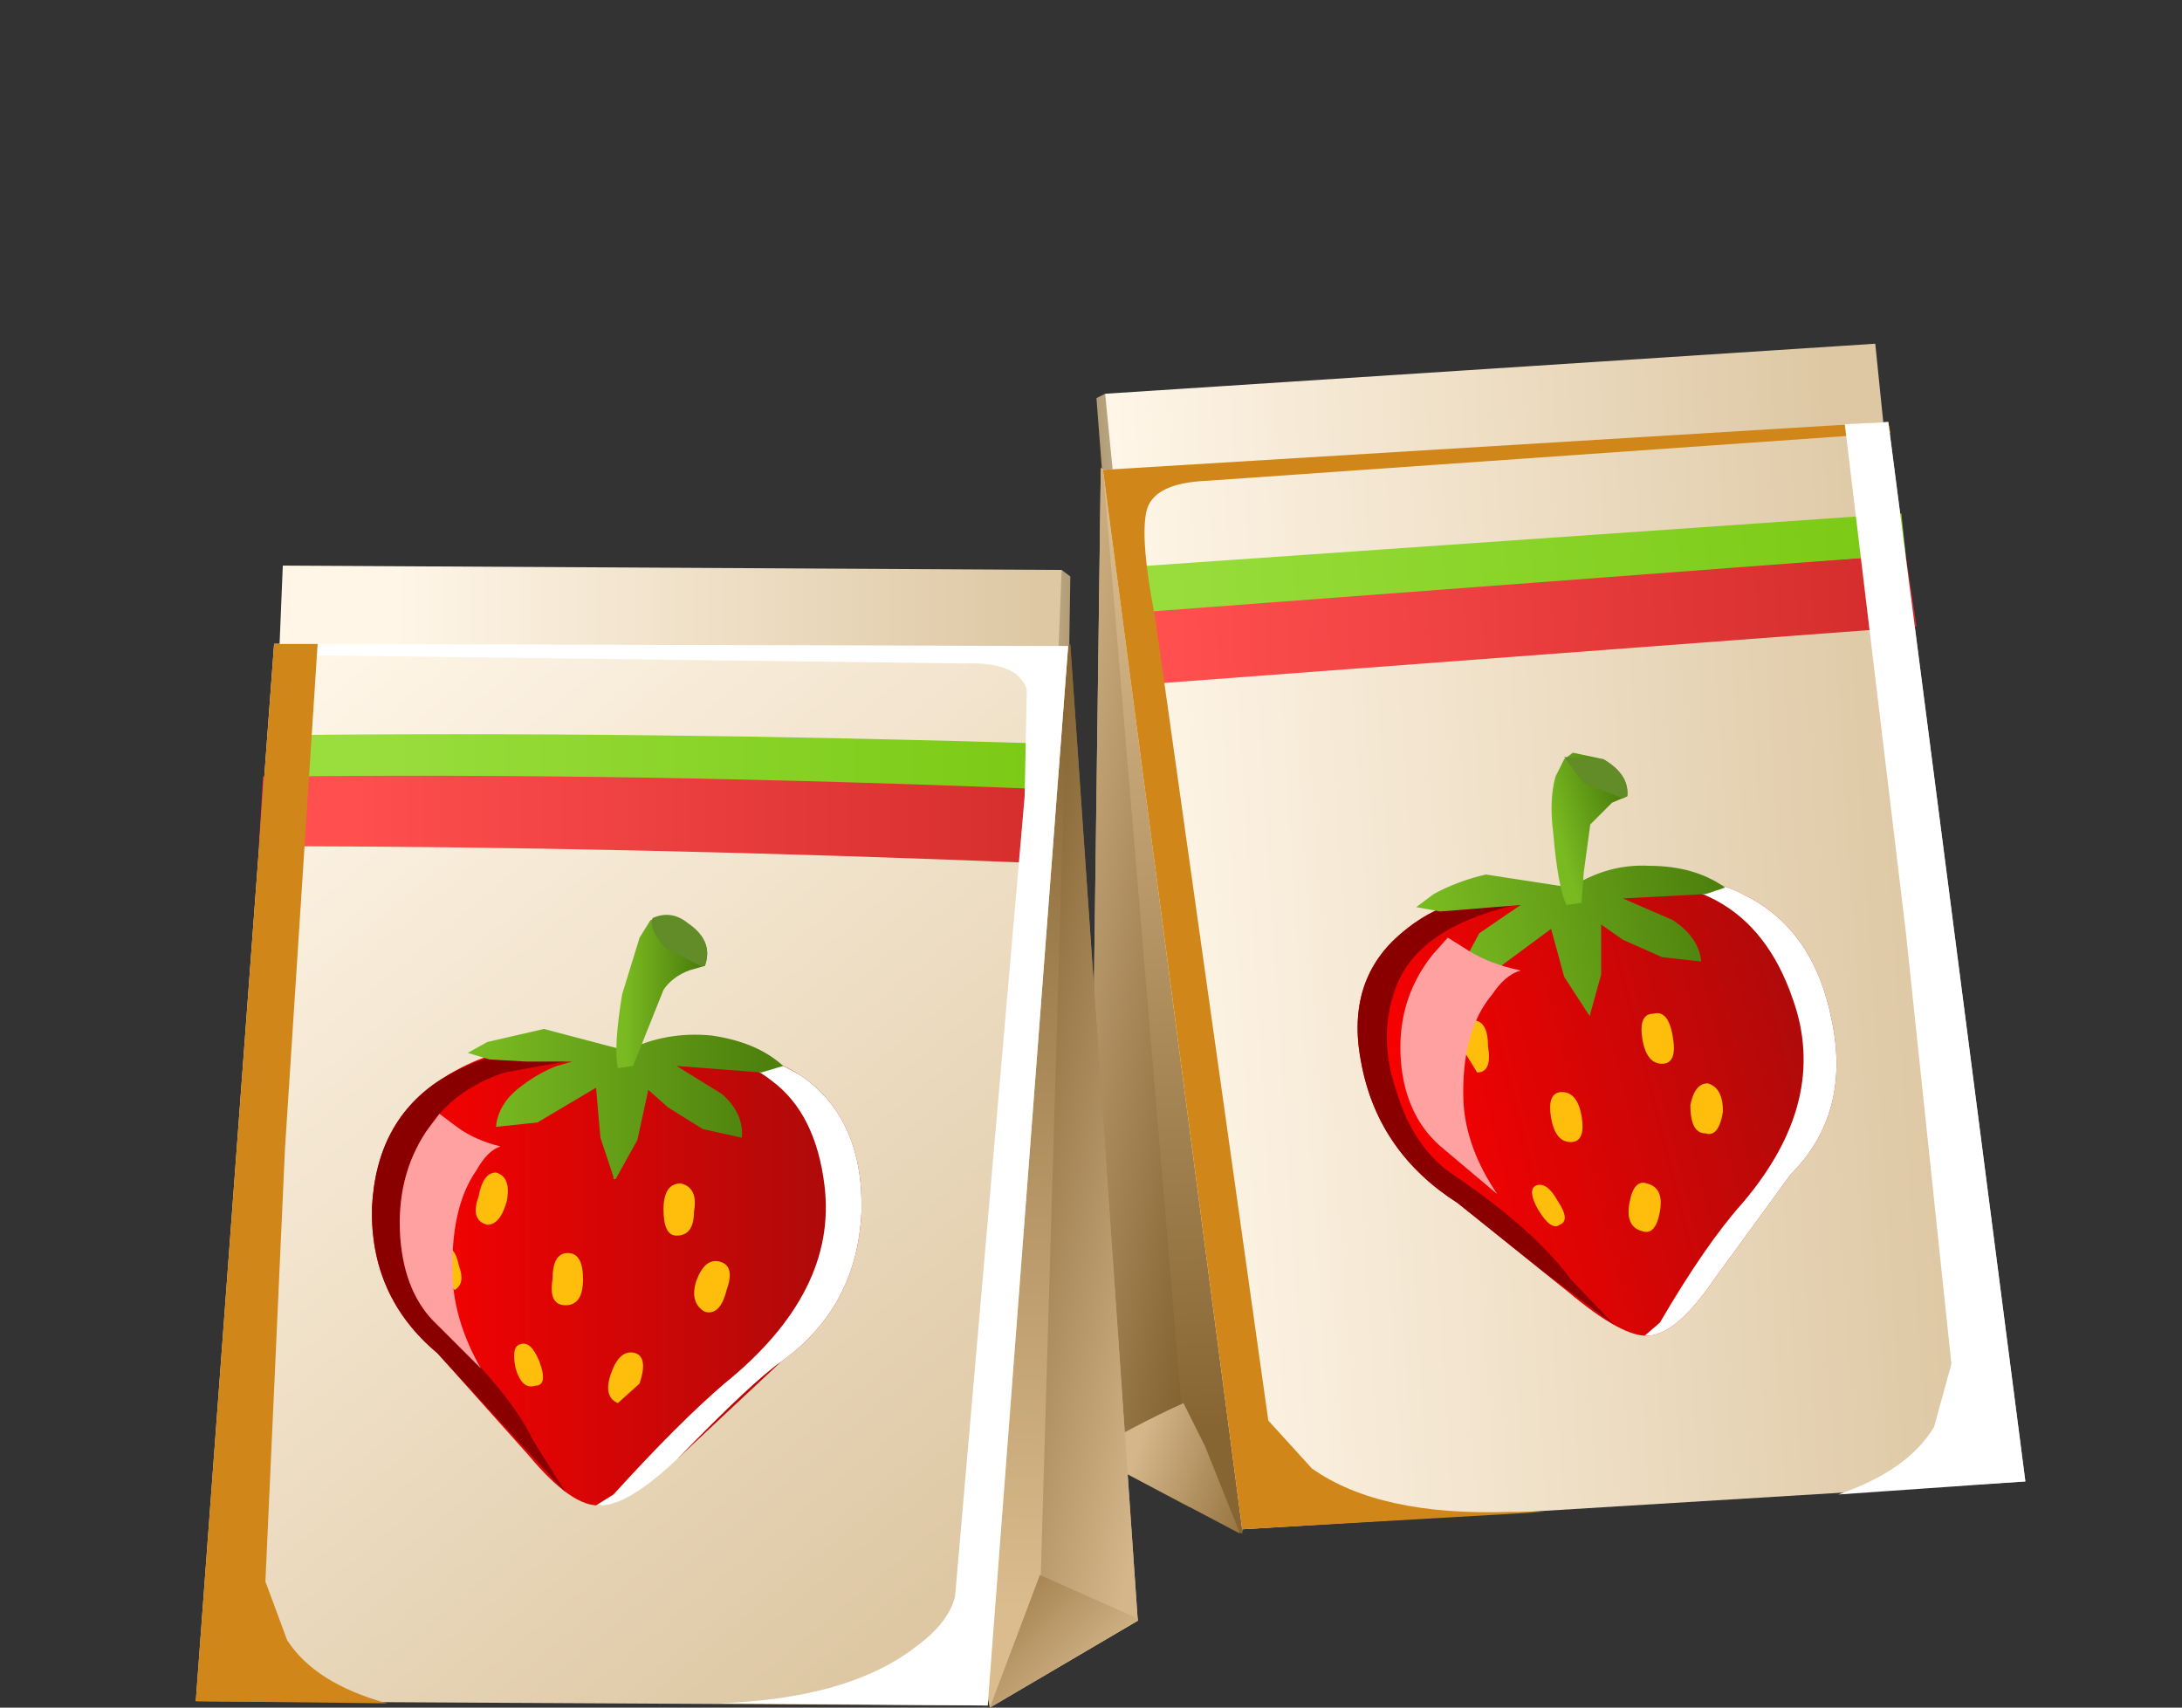 <?xml version="1.0" encoding="UTF-8" standalone="no"?>
<svg xmlns:xlink="http://www.w3.org/1999/xlink" height="39.25px" width="50.15px" xmlns="http://www.w3.org/2000/svg">
  <rect width="100%" height="100%" fill="#333333" stroke="none"/>
  <g transform="matrix(1.0, 0.0, 0.0, 1.0, 0.0, 0.0)">
    <use height="27.35" transform="matrix(1.0, 0.0, 0.0, 1.0, 25.0, 7.9)" width="21.55" xlink:href="#shape0"/>
    <use height="25.45" transform="matrix(1.0, 0.0, 0.0, 1.0, 25.35, 9.7)" width="18.1" xlink:href="#sprite0"/>
    <use height="24.65" transform="matrix(1.0, 0.0, 0.0, 1.0, 42.25, 9.7)" width="4.3" xlink:href="#sprite1"/>
    <use height="10.55" transform="matrix(1.0, 0.0, 0.0, 1.0, 31.2, 20.15)" width="11.0" xlink:href="#shape3"/>
    <use height="9.8" transform="matrix(1.0, 0.0, 0.0, 1.0, 31.2, 20.65)" width="5.9" xlink:href="#sprite2"/>
    <use height="10.5" transform="matrix(1.0, 0.0, 0.0, 1.0, 37.8, 20.2)" width="4.4" xlink:href="#sprite3"/>
    <use height="11.05" transform="matrix(1.0, 0.0, 0.0, 1.0, 32.55, 17.25)" width="7.1" xlink:href="#shape6"/>
    <use height="5.9" transform="matrix(1.0, 0.0, 0.0, 1.0, 32.2, 21.55)" width="2.75" xlink:href="#sprite4"/>
    <use height="26.25" transform="matrix(1.0, 0.0, 0.0, 1.0, 4.5, 13.0)" width="21.65" xlink:href="#shape8"/>
    <use height="24.4" transform="matrix(1.0, 0.0, 0.0, 1.0, 6.3, 14.8)" width="18.25" xlink:href="#sprite5"/>
    <use height="24.35" transform="matrix(1.0, 0.0, 0.0, 1.0, 4.5, 14.8)" width="4.4" xlink:href="#sprite6"/>
    <use height="10.5" transform="matrix(1.0, 0.0, 0.0, 1.0, 8.55, 24.1)" width="11.25" xlink:href="#shape11"/>
    <use height="10.1" transform="matrix(1.0, 0.0, 0.0, 1.0, 8.55, 24.2)" width="4.7" xlink:href="#sprite7"/>
    <use height="10.4" transform="matrix(1.0, 0.0, 0.0, 1.0, 13.7, 24.2)" width="6.1" xlink:href="#sprite8"/>
    <use height="11.2" transform="matrix(1.0, 0.0, 0.0, 1.0, 10.0, 21.05)" width="8.0" xlink:href="#shape14"/>
    <use height="5.85" transform="matrix(1.0, 0.0, 0.0, 1.0, 9.2, 25.6)" width="2.3" xlink:href="#sprite9"/>
  </g>
  <defs>
    <g id="shape0" transform="matrix(1.0, 0.0, 0.0, 1.0, -25.0, -7.9)">
      <path d="M28.85 12.05 L28.75 12.7 25.45 12.4 25.2 9.15 25.4 9.05 28.85 12.05" fill="url(#gradient0)" fill-rule="evenodd" stroke="none"/>
      <path d="M25.9 14.1 L25.4 9.05 43.1 7.9 43.6 12.8 25.9 14.1" fill="url(#gradient1)" fill-rule="evenodd" stroke="none"/>
      <path d="M31.55 15.6 L28.55 35.25 25.0 33.4 25.3 10.75 31.55 15.6" fill="url(#gradient2)" fill-rule="evenodd" stroke="none"/>
      <path d="M27.35 34.65 L25.0 33.4 25.3 10.8 25.35 10.8 27.35 34.65" fill="url(#gradient3)" fill-rule="evenodd" stroke="none"/>
      <path d="M28.5 35.25 L25.0 33.4 Q26.1 32.75 27.2 32.25 L27.7 33.25 28.5 35.25" fill="url(#gradient4)" fill-rule="evenodd" stroke="none"/>
      <path d="M28.55 35.15 L25.35 10.8 43.4 9.7 46.55 34.05 28.55 35.15" fill="url(#gradient5)" fill-rule="evenodd" stroke="none"/>
      <path d="M43.8 12.75 L44.05 14.4 26.05 15.75 25.8 14.0 43.8 12.75" fill="url(#gradient6)" fill-rule="evenodd" stroke="none"/>
      <path d="M43.7 11.8 L43.8 12.75 25.85 14.1 25.7 13.05 43.7 11.8" fill="url(#gradient7)" fill-rule="evenodd" stroke="none"/>
    </g>
    <linearGradient gradientTransform="matrix(-0.002, 1.0E-4, -1.0E-4, -0.002, 26.85, 10.9)" gradientUnits="userSpaceOnUse" id="gradient0" spreadMethod="pad" x1="-819.2" x2="819.2">
      <stop offset="0.0" stop-color="#fff6e8"/>
      <stop offset="1.0" stop-color="#b09a74"/>
    </linearGradient>
    <linearGradient gradientTransform="matrix(0.01, -5.0E-4, -5.0E-4, -0.01, 33.85, 11.05)" gradientUnits="userSpaceOnUse" id="gradient1" spreadMethod="pad" x1="-819.2" x2="819.2">
      <stop offset="0.0" stop-color="#fff6e8"/>
      <stop offset="1.0" stop-color="#dec8a4"/>
    </linearGradient>
    <linearGradient gradientTransform="matrix(-5.0E-4, -0.013, 0.013, -5.0E-4, 28.1, 22.2)" gradientUnits="userSpaceOnUse" id="gradient2" spreadMethod="pad" x1="-819.2" x2="819.2">
      <stop offset="0.0" stop-color="#876533"/>
      <stop offset="1.0" stop-color="#dbbc8e"/>
    </linearGradient>
    <linearGradient gradientTransform="matrix(-0.004, -7.0E-4, 7.0E-4, -0.004, 26.0, 22.8)" gradientUnits="userSpaceOnUse" id="gradient3" spreadMethod="pad" x1="-819.2" x2="819.2">
      <stop offset="0.0" stop-color="#7d5b2a"/>
      <stop offset="1.0" stop-color="#d4b68a"/>
    </linearGradient>
    <linearGradient gradientTransform="matrix(-0.002, -0.001, 0.001, -0.003, 28.0, 33.45)" gradientUnits="userSpaceOnUse" id="gradient4" spreadMethod="pad" x1="-819.2" x2="819.2">
      <stop offset="0.0" stop-color="#87622d"/>
      <stop offset="1.0" stop-color="#d4b68a"/>
    </linearGradient>
    <linearGradient gradientTransform="matrix(0.011, -7.0E-4, -7.0E-4, -0.011, 35.35, 22.45)" gradientUnits="userSpaceOnUse" id="gradient5" spreadMethod="pad" x1="-819.2" x2="819.2">
      <stop offset="0.0" stop-color="#fff6e8"/>
      <stop offset="1.0" stop-color="#dec8a4"/>
    </linearGradient>
    <linearGradient gradientTransform="matrix(0.01, -5.0E-4, -5.0E-4, -0.01, 35.2, 14.25)" gradientUnits="userSpaceOnUse" id="gradient6" spreadMethod="pad" x1="-819.2" x2="819.2">
      <stop offset="0.0" stop-color="#ff4f4f"/>
      <stop offset="1.0" stop-color="#d42c2c"/>
    </linearGradient>
    <linearGradient gradientTransform="matrix(0.011, -9.0E-4, -9.0E-4, -0.011, 34.9, 12.9)" gradientUnits="userSpaceOnUse" id="gradient7" spreadMethod="pad" x1="-819.2" x2="819.2">
      <stop offset="0.0" stop-color="#9ade3e"/>
      <stop offset="1.0" stop-color="#7ac914"/>
    </linearGradient>
    <g id="sprite0" transform="matrix(1.0, 0.0, 0.0, 1.0, 0.0, 0.0)">
      <use height="25.45" transform="matrix(1.0, 0.0, 0.0, 1.0, 0.0, 0.0)" width="18.1" xlink:href="#shape1"/>
    </g>
    <g id="shape1" transform="matrix(1.0, 0.0, 0.0, 1.0, 0.0, 0.0)">
      <path d="M4.8 24.05 Q6.35 25.15 9.35 25.05 L10.15 25.05 3.2 25.45 0.0 1.1 18.05 0.0 18.1 0.25 2.4 1.35 Q1.15 1.4 1.0 2.05 0.85 2.7 1.2 4.5 L3.8 22.95 4.8 24.05" fill="#d18619" fill-rule="evenodd" stroke="none"/>
    </g>
    <g id="sprite1" transform="matrix(1.0, 0.0, 0.0, 1.0, 0.0, 0.0)">
      <use height="24.65" transform="matrix(1.0, 0.0, 0.0, 1.0, 0.0, 0.0)" width="4.3" xlink:href="#shape2"/>
    </g>
    <g id="shape2" transform="matrix(1.0, 0.0, 0.0, 1.0, 0.0, 0.0)">
      <path d="M1.15 0.0 L4.3 24.35 0.0 24.65 Q1.6 24.1 2.2 23.1 L2.6 21.65 1.55 11.7 0.15 0.05 1.15 0.0" fill="#ffffff" fill-rule="evenodd" stroke="none"/>
    </g>
    <g id="shape3" transform="matrix(1.0, 0.0, 0.0, 1.0, -31.2, -20.15)">
      <path d="M33.5 27.65 Q31.7 26.5 31.3 24.5 30.9 22.6 32.15 21.5 33.9 19.95 36.15 21.2 37.9 19.45 40.15 20.6 41.7 21.4 42.1 23.45 42.55 25.6 41.15 27.0 L39.4 29.4 Q38.55 30.65 37.9 30.7 37.3 30.75 36.05 29.7 L33.5 27.65" fill="url(#gradient8)" fill-rule="evenodd" stroke="none"/>
    </g>
    <linearGradient gradientTransform="matrix(0.007, -7.0E-4, -0.002, -0.008, 37.05, 25.55)" gradientUnits="userSpaceOnUse" id="gradient8" spreadMethod="pad" x1="-819.2" x2="819.2">
      <stop offset="0.0" stop-color="#ff0000"/>
      <stop offset="1.0" stop-color="#a80b0b"/>
    </linearGradient>
    <g id="sprite2" transform="matrix(1.0, 0.0, 0.0, 1.0, 0.0, 0.0)">
      <use height="9.8" transform="matrix(1.0, 0.0, 0.0, 1.0, 0.0, 0.0)" width="5.9" xlink:href="#shape4"/>
    </g>
    <g id="shape4" transform="matrix(1.0, 0.0, 0.0, 1.0, 0.0, 0.0)">
      <path d="M0.9 2.0 Q0.45 3.15 0.9 4.45 1.3 5.75 2.2 6.35 4.05 7.6 4.9 8.75 L5.9 9.8 4.3 8.6 2.3 7.0 Q0.5 5.85 0.1 3.85 -0.3 1.95 0.95 0.85 2.25 -0.3 3.85 0.1 1.45 0.6 0.9 2.0" fill="#8a0000" fill-rule="evenodd" stroke="none"/>
    </g>
    <g id="sprite3" transform="matrix(1.0, 0.0, 0.0, 1.0, 0.0, 0.0)">
      <use height="10.5" transform="matrix(1.0, 0.0, 0.0, 1.0, 0.0, 0.0)" width="4.4" xlink:href="#shape5"/>
    </g>
    <g id="shape5" transform="matrix(1.0, 0.0, 0.0, 1.0, 0.0, 0.0)">
      <path d="M2.35 0.4 Q3.9 1.2 4.3 3.25 4.75 5.4 3.35 6.8 L1.6 9.2 Q0.75 10.45 0.1 10.5 L0.0 10.5 0.35 10.2 Q1.4 8.4 2.25 7.45 4.25 5.1 3.4 2.75 2.85 1.15 1.65 0.5 1.1 0.2 0.6 0.2 L0.8 0.0 Q1.6 0.0 2.35 0.4" fill="#ffffff" fill-rule="evenodd" stroke="none"/>
    </g>
    <g id="shape6" transform="matrix(1.0, 0.0, 0.0, 1.0, -32.55, -17.25)">
      <path d="M34.5 22.2 L33.65 22.4 33.65 22.1 34.0 21.45 34.95 20.8 33.1 20.95 32.55 20.85 32.95 20.55 Q33.5 20.25 34.15 20.1 L36.1 20.4 Q36.95 19.85 37.9 19.9 38.95 19.9 39.65 20.4 L39.2 20.55 37.3 20.65 38.45 21.15 Q39.05 21.55 39.1 22.1 L38.2 22.0 37.3 21.6 36.8 21.25 36.8 22.4 36.55 23.3 36.55 23.35 36.5 23.3 35.95 22.45 35.65 21.35 34.5 22.2" fill="url(#gradient9)" fill-rule="evenodd" stroke="none"/>
      <path d="M36.4 20.05 L36.35 20.75 36.0 20.8 Q35.8 20.35 35.7 19.15 35.6 18.4 35.75 17.85 L35.95 17.45 36.15 17.3 36.85 17.45 Q37.45 17.8 37.4 18.3 L37.05 18.45 36.55 18.95 36.4 20.05" fill="url(#gradient10)" fill-rule="evenodd" stroke="none"/>
      <path d="M36.85 17.45 Q37.45 17.8 37.4 18.3 L37.3 18.35 36.4 18.0 35.95 17.4 36.85 17.45" fill="#618c27" fill-rule="evenodd" stroke="none"/>
      <path d="M34.2 24.05 Q34.3 24.65 33.95 24.65 L33.55 24.0 Q33.55 23.45 33.85 23.45 34.2 23.45 34.2 24.05" fill="#ffbe0c" fill-rule="evenodd" stroke="none"/>
      <path d="M38.45 23.85 Q38.55 24.45 38.2 24.45 37.85 24.45 37.75 23.9 37.65 23.3 38.0 23.3 38.35 23.2 38.45 23.85" fill="#ffbe0c" fill-rule="evenodd" stroke="none"/>
      <path d="M36.35 25.65 Q36.45 26.25 36.1 26.25 35.75 26.25 35.65 25.7 35.55 25.1 35.9 25.1 36.25 25.1 36.35 25.65" fill="#ffbe0c" fill-rule="evenodd" stroke="none"/>
      <path d="M39.6 25.55 Q39.5 26.15 39.2 26.05 38.85 26.05 38.85 25.4 38.95 24.9 39.25 24.9 39.6 25.0 39.6 25.55" fill="#ffbe0c" fill-rule="evenodd" stroke="none"/>
      <path d="M33.55 25.65 Q33.75 26.05 33.55 26.15 33.3 26.25 33.1 25.8 32.85 25.35 33.1 25.25 L33.55 25.65" fill="#ffbe0c" fill-rule="evenodd" stroke="none"/>
      <path d="M35.8 27.6 Q36.1 28.05 35.85 28.15 35.65 28.3 35.35 27.8 35.1 27.35 35.3 27.25 35.55 27.15 35.8 27.6" fill="#ffbe0c" fill-rule="evenodd" stroke="none"/>
      <path d="M38.15 27.85 Q38.05 28.4 37.75 28.3 37.35 28.2 37.45 27.65 37.55 27.1 37.85 27.2 38.25 27.3 38.15 27.85" fill="#ffbe0c" fill-rule="evenodd" stroke="none"/>
    </g>
    <linearGradient gradientTransform="matrix(0.004, -4.0E-4, -0.001, -0.005, 36.35, 21.6)" gradientUnits="userSpaceOnUse" id="gradient9" spreadMethod="pad" x1="-819.2" x2="819.2">
      <stop offset="0.0" stop-color="#79ba21"/>
      <stop offset="1.0" stop-color="#4d800d"/>
    </linearGradient>
    <linearGradient gradientTransform="matrix(0.001, -1.0E-4, -3.0E-4, -0.001, 36.6, 19.05)" gradientUnits="userSpaceOnUse" id="gradient10" spreadMethod="pad" x1="-819.2" x2="819.2">
      <stop offset="0.0" stop-color="#79ba21"/>
      <stop offset="1.0" stop-color="#4d800d"/>
    </linearGradient>
    <g id="sprite4" transform="matrix(1.0, 0.0, 0.0, 1.0, 0.0, 0.0)">
      <use height="5.85" transform="matrix(1.196, 0.0, 0.0, 1.008, 0.0, 0.0)" width="2.3" xlink:href="#shape7"/>
    </g>
    <g id="shape7" transform="matrix(1.0, 0.0, 0.0, 1.0, 0.0, 0.0)">
      <path d="M0.9 0.0 L1.3 0.3 Q1.7 0.6 2.3 0.75 2.0 0.85 1.75 1.3 1.15 2.15 1.2 3.75 1.25 4.8 1.85 5.85 L0.85 4.85 Q0.1 4.15 0.0 2.85 -0.1 1.45 0.6 0.4 L0.9 0.0" fill="#ffa1a1" fill-rule="evenodd" stroke="none"/>
    </g>
    <g id="shape8" transform="matrix(1.0, 0.0, 0.0, 1.0, -4.5, -13.0)">
      <path d="M21.1 16.3 L24.4 13.1 24.6 13.25 24.55 16.45 21.25 16.95 21.1 16.3" fill="url(#gradient11)" fill-rule="evenodd" stroke="none"/>
      <path d="M24.2 18.15 L6.3 17.85 6.5 13.0 24.4 13.1 24.2 18.15" fill="url(#gradient12)" fill-rule="evenodd" stroke="none"/>
      <path d="M18.6 20.0 L24.6 14.8 26.15 37.25 22.75 39.25 18.6 20.0" fill="url(#gradient13)" fill-rule="evenodd" stroke="none"/>
      <path d="M23.85 38.6 L24.55 14.85 24.6 14.85 26.15 37.25 23.85 38.6" fill="url(#gradient14)" fill-rule="evenodd" stroke="none"/>
      <path d="M22.75 39.25 L23.9 36.2 26.15 37.2 26.15 37.25 22.75 39.25" fill="url(#gradient15)" fill-rule="evenodd" stroke="none"/>
      <path d="M22.7 39.2 L4.5 39.1 6.3 14.8 24.55 14.85 22.7 39.2" fill="url(#gradient16)" fill-rule="evenodd" stroke="none"/>
      <path d="M6.05 17.85 Q12.8 17.7 24.3 18.05 L24.15 19.85 Q14.4 19.45 5.95 19.45 L6.05 17.85" fill="url(#gradient17)" fill-rule="evenodd" stroke="none"/>
      <path d="M6.15 16.9 Q14.65 16.8 24.35 17.1 L24.25 18.15 Q14.65 17.75 6.1 17.85 L6.15 16.9" fill="url(#gradient18)" fill-rule="evenodd" stroke="none"/>
    </g>
    <linearGradient gradientTransform="matrix(0.002, 0.0, 0.0, -0.002, 23.05, 15.05)" gradientUnits="userSpaceOnUse" id="gradient11" spreadMethod="pad" x1="-819.2" x2="819.2">
      <stop offset="0.0" stop-color="#fff6e8"/>
      <stop offset="1.0" stop-color="#b09a74"/>
    </linearGradient>
    <linearGradient gradientTransform="matrix(0.009, 0.0, 0.0, -0.009, 16.4, 15.6)" gradientUnits="userSpaceOnUse" id="gradient12" spreadMethod="pad" x1="-819.2" x2="819.2">
      <stop offset="0.0" stop-color="#fff6e8"/>
      <stop offset="1.0" stop-color="#dec8a4"/>
    </linearGradient>
    <linearGradient gradientTransform="matrix(-3.0E-4, 0.013, 0.013, 3.0E-4, 22.45, 26.3)" gradientUnits="userSpaceOnUse" id="gradient13" spreadMethod="pad" x1="-819.2" x2="819.2">
      <stop offset="0.0" stop-color="#876533"/>
      <stop offset="1.0" stop-color="#dbbc8e"/>
    </linearGradient>
    <linearGradient gradientTransform="matrix(0.004, 9.0E-4, 9.0E-4, -0.004, 24.6, 26.8)" gradientUnits="userSpaceOnUse" id="gradient14" spreadMethod="pad" x1="-819.2" x2="819.2">
      <stop offset="0.0" stop-color="#7d5b2a"/>
      <stop offset="1.0" stop-color="#d4b68a"/>
    </linearGradient>
    <linearGradient gradientTransform="matrix(0.002, 0.002, 0.002, -0.002, 23.15, 37.45)" gradientUnits="userSpaceOnUse" id="gradient15" spreadMethod="pad" x1="-819.2" x2="819.2">
      <stop offset="0.0" stop-color="#87622d"/>
      <stop offset="1.0" stop-color="#d4b68a"/>
    </linearGradient>
    <linearGradient gradientTransform="matrix(0.01, 0.012, 0.012, -0.01, 13.95, 26.3)" gradientUnits="userSpaceOnUse" id="gradient16" spreadMethod="pad" x1="-819.2" x2="819.2">
      <stop offset="0.0" stop-color="#fff6e8"/>
      <stop offset="1.0" stop-color="#dec8a4"/>
    </linearGradient>
    <linearGradient gradientTransform="matrix(0.01, 0.0, 0.0, -0.01, 16.2, 18.8)" gradientUnits="userSpaceOnUse" id="gradient17" spreadMethod="pad" x1="-819.2" x2="819.2">
      <stop offset="0.0" stop-color="#ff4f4f"/>
      <stop offset="1.0" stop-color="#d42c2c"/>
    </linearGradient>
    <linearGradient gradientTransform="matrix(0.01, 0.0, 0.0, -0.01, 16.3, 17.5)" gradientUnits="userSpaceOnUse" id="gradient18" spreadMethod="pad" x1="-819.2" x2="819.2">
      <stop offset="0.0" stop-color="#9ade3e"/>
      <stop offset="1.0" stop-color="#7ac914"/>
    </linearGradient>
    <g id="sprite5" transform="matrix(1.0, 0.0, 0.0, 1.0, 0.0, 0.0)">
      <use height="24.4" transform="matrix(1.0, 0.0, 0.0, 1.0, 0.0, 0.0)" width="18.25" xlink:href="#shape9"/>
    </g>
    <g id="shape9" transform="matrix(1.0, 0.0, 0.0, 1.0, 0.0, 0.0)">
      <path d="M17.25 3.5 L17.3 1.05 Q17.1 0.4 15.85 0.45 L0.0 0.25 0.0 0.0 18.25 0.05 16.4 24.4 10.2 24.35 Q13.2 24.25 14.75 23.05 15.5 22.5 15.65 21.9 L17.25 3.5" fill="#ffffff" fill-rule="evenodd" stroke="none"/>
    </g>
    <g id="sprite6" transform="matrix(1.0, 0.0, 0.0, 1.0, 0.0, 0.0)">
      <use height="24.35" transform="matrix(1.0, 0.0, 0.0, 1.0, 0.0, 0.0)" width="4.4" xlink:href="#shape10"/>
    </g>
    <g id="shape10" transform="matrix(1.0, 0.0, 0.0, 1.0, 0.0, 0.0)">
      <path d="M1.8 0.0 L2.8 0.0 2.05 11.6 1.6 21.55 2.1 22.9 Q2.75 23.9 4.4 24.35 L0.0 24.3 1.8 0.0" fill="#d18619" fill-rule="evenodd" stroke="none"/>
    </g>
    <g id="shape11" transform="matrix(1.0, 0.0, 0.0, 1.0, -8.55, -24.1)">
      <path d="M18.45 24.75 Q19.85 25.75 19.8 27.85 19.7 30.05 17.95 31.3 L15.6 33.5 13.8 34.6 Q13.15 34.65 12.15 33.45 L10.05 31.1 Q8.5 29.8 8.55 27.75 8.65 25.75 10.15 24.8 12.4 23.35 14.3 24.95 14.9 24.45 15.7 24.25 17.15 23.9 18.45 24.75" fill="url(#gradient19)" fill-rule="evenodd" stroke="none"/>
    </g>
    <linearGradient gradientTransform="matrix(0.007, 0.0, 0.0, -0.007, 14.15, 29.4)" gradientUnits="userSpaceOnUse" id="gradient19" spreadMethod="pad" x1="-819.2" x2="819.2">
      <stop offset="0.0" stop-color="#ff0000"/>
      <stop offset="1.0" stop-color="#a80b0b"/>
    </linearGradient>
    <g id="sprite7" transform="matrix(1.0, 0.0, 0.0, 1.0, 0.0, -0.05)">
      <use height="10.1" transform="matrix(1.0, 0.0, 0.0, 1.0, 0.0, 0.05)" width="4.7" xlink:href="#shape12"/>
    </g>
    <g id="shape12" transform="matrix(1.0, 0.0, 0.0, 1.0, 0.0, -0.05)">
      <path d="M4.7 0.2 L3.05 0.5 Q1.85 0.9 1.25 1.85 0.55 2.9 0.65 4.3 0.75 5.6 1.5 6.3 3.15 7.8 3.7 8.95 L4.45 10.15 3.15 8.75 1.5 6.95 Q-0.05 5.65 0.0 3.6 0.1 1.6 1.6 0.65 3.15 -0.3 4.7 0.2" fill="#8a0000" fill-rule="evenodd" stroke="none"/>
    </g>
    <g id="sprite8" transform="matrix(1.0, 0.0, 0.0, 1.0, 0.0, 0.0)">
      <use height="10.4" transform="matrix(1.0, 0.0, 0.0, 1.0, 0.0, 0.0)" width="6.1" xlink:href="#shape13"/>
    </g>
    <g id="shape13" transform="matrix(1.0, 0.0, 0.0, 1.0, 0.0, 0.0)">
      <path d="M3.3 0.0 Q3.95 0.05 4.75 0.55 6.15 1.55 6.1 3.65 6.0 5.85 4.25 7.1 3.6 7.55 1.9 9.3 0.75 10.4 0.1 10.4 L0.0 10.4 0.4 10.15 Q1.9 8.5 2.95 7.6 5.55 5.5 5.25 3.05 5.05 1.4 4.05 0.65 3.55 0.25 3.05 0.2 L3.3 0.0" fill="#ffffff" fill-rule="evenodd" stroke="none"/>
    </g>
    <g id="shape14" transform="matrix(1.0, 0.0, 0.0, 1.0, -10.0, -21.05)">
      <path d="M11.4 25.9 Q11.45 25.35 12.0 24.95 12.4 24.65 12.8 24.5 L13.15 24.4 12.1 24.4 11.25 24.35 10.75 24.2 11.2 23.95 12.5 23.65 14.4 24.15 Q15.3 23.7 16.35 23.8 17.4 23.95 18.0 24.5 L17.5 24.65 15.55 24.5 16.6 25.15 Q17.1 25.6 17.05 26.15 L16.15 25.95 15.35 25.45 14.9 25.05 14.65 26.2 14.15 27.1 14.1 27.1 14.1 27.05 13.8 26.15 13.7 25.0 12.35 25.8 11.4 25.9" fill="url(#gradient20)" fill-rule="evenodd" stroke="none"/>
      <path d="M14.2 24.55 Q14.1 24.05 14.3 22.85 L14.7 21.55 14.95 21.15 15.2 21.05 15.85 21.25 Q16.4 21.65 16.2 22.2 L15.85 22.3 Q15.45 22.45 15.25 22.75 L14.55 24.5 14.2 24.55" fill="url(#gradient21)" fill-rule="evenodd" stroke="none"/>
      <path d="M15.85 21.25 Q16.4 21.65 16.2 22.2 L16.1 22.2 15.3 21.8 Q14.9 21.35 15.0 21.1 15.45 20.9 15.85 21.25" fill="#618c27" fill-rule="evenodd" stroke="none"/>
      <path d="M11.65 27.6 Q11.5 28.15 11.2 28.15 10.8 28.05 11.0 27.5 11.1 26.95 11.4 26.95 11.75 27.05 11.65 27.6" fill="#ffbe0c" fill-rule="evenodd" stroke="none"/>
      <path d="M15.95 27.85 Q15.95 28.4 15.55 28.4 15.25 28.4 15.25 27.8 15.25 27.2 15.65 27.2 16.05 27.3 15.95 27.85" fill="#ffbe0c" fill-rule="evenodd" stroke="none"/>
      <path d="M13.4 29.4 Q13.4 30.0 13.0 30.0 12.6 30.0 12.7 29.4 12.7 28.8 13.05 28.8 13.4 28.8 13.4 29.4" fill="#ffbe0c" fill-rule="evenodd" stroke="none"/>
      <path d="M16.7 29.65 Q16.55 30.25 16.2 30.15 15.85 29.95 16.0 29.45 16.2 28.9 16.55 29.0 16.9 29.1 16.7 29.65" fill="#ffbe0c" fill-rule="evenodd" stroke="none"/>
      <path d="M10.55 29.1 Q10.7 29.5 10.45 29.65 L10.05 29.2 Q9.95 28.7 10.2 28.7 10.45 28.6 10.55 29.1" fill="#ffbe0c" fill-rule="evenodd" stroke="none"/>
      <path d="M12.4 31.3 Q12.6 31.85 12.3 31.85 12.0 31.95 11.85 31.45 11.75 30.95 11.95 30.9 12.2 30.8 12.4 31.3" fill="#ffbe0c" fill-rule="evenodd" stroke="none"/>
      <path d="M14.7 31.8 L14.2 32.25 Q13.85 32.1 14.05 31.55 14.25 31.0 14.6 31.1 14.9 31.2 14.7 31.8" fill="#ffbe0c" fill-rule="evenodd" stroke="none"/>
    </g>
    <linearGradient gradientTransform="matrix(0.004, 0.0, 0.0, -0.004, 14.35, 25.4)" gradientUnits="userSpaceOnUse" id="gradient20" spreadMethod="pad" x1="-819.2" x2="819.2">
      <stop offset="0.0" stop-color="#79ba21"/>
      <stop offset="1.0" stop-color="#4d800d"/>
    </linearGradient>
    <linearGradient gradientTransform="matrix(0.001, 0.0, 0.0, -0.001, 15.2, 22.85)" gradientUnits="userSpaceOnUse" id="gradient21" spreadMethod="pad" x1="-819.2" x2="819.2">
      <stop offset="0.0" stop-color="#79ba21"/>
      <stop offset="1.0" stop-color="#4d800d"/>
    </linearGradient>
    <g id="sprite9" transform="matrix(1.0, 0.0, 0.0, 1.0, 0.0, 0.0)">
      <use height="5.85" transform="matrix(1.0, 0.0, 0.0, 1.0, 0.0, 0.0)" width="2.3" xlink:href="#shape7"/>
    </g>
  </defs>
</svg>
